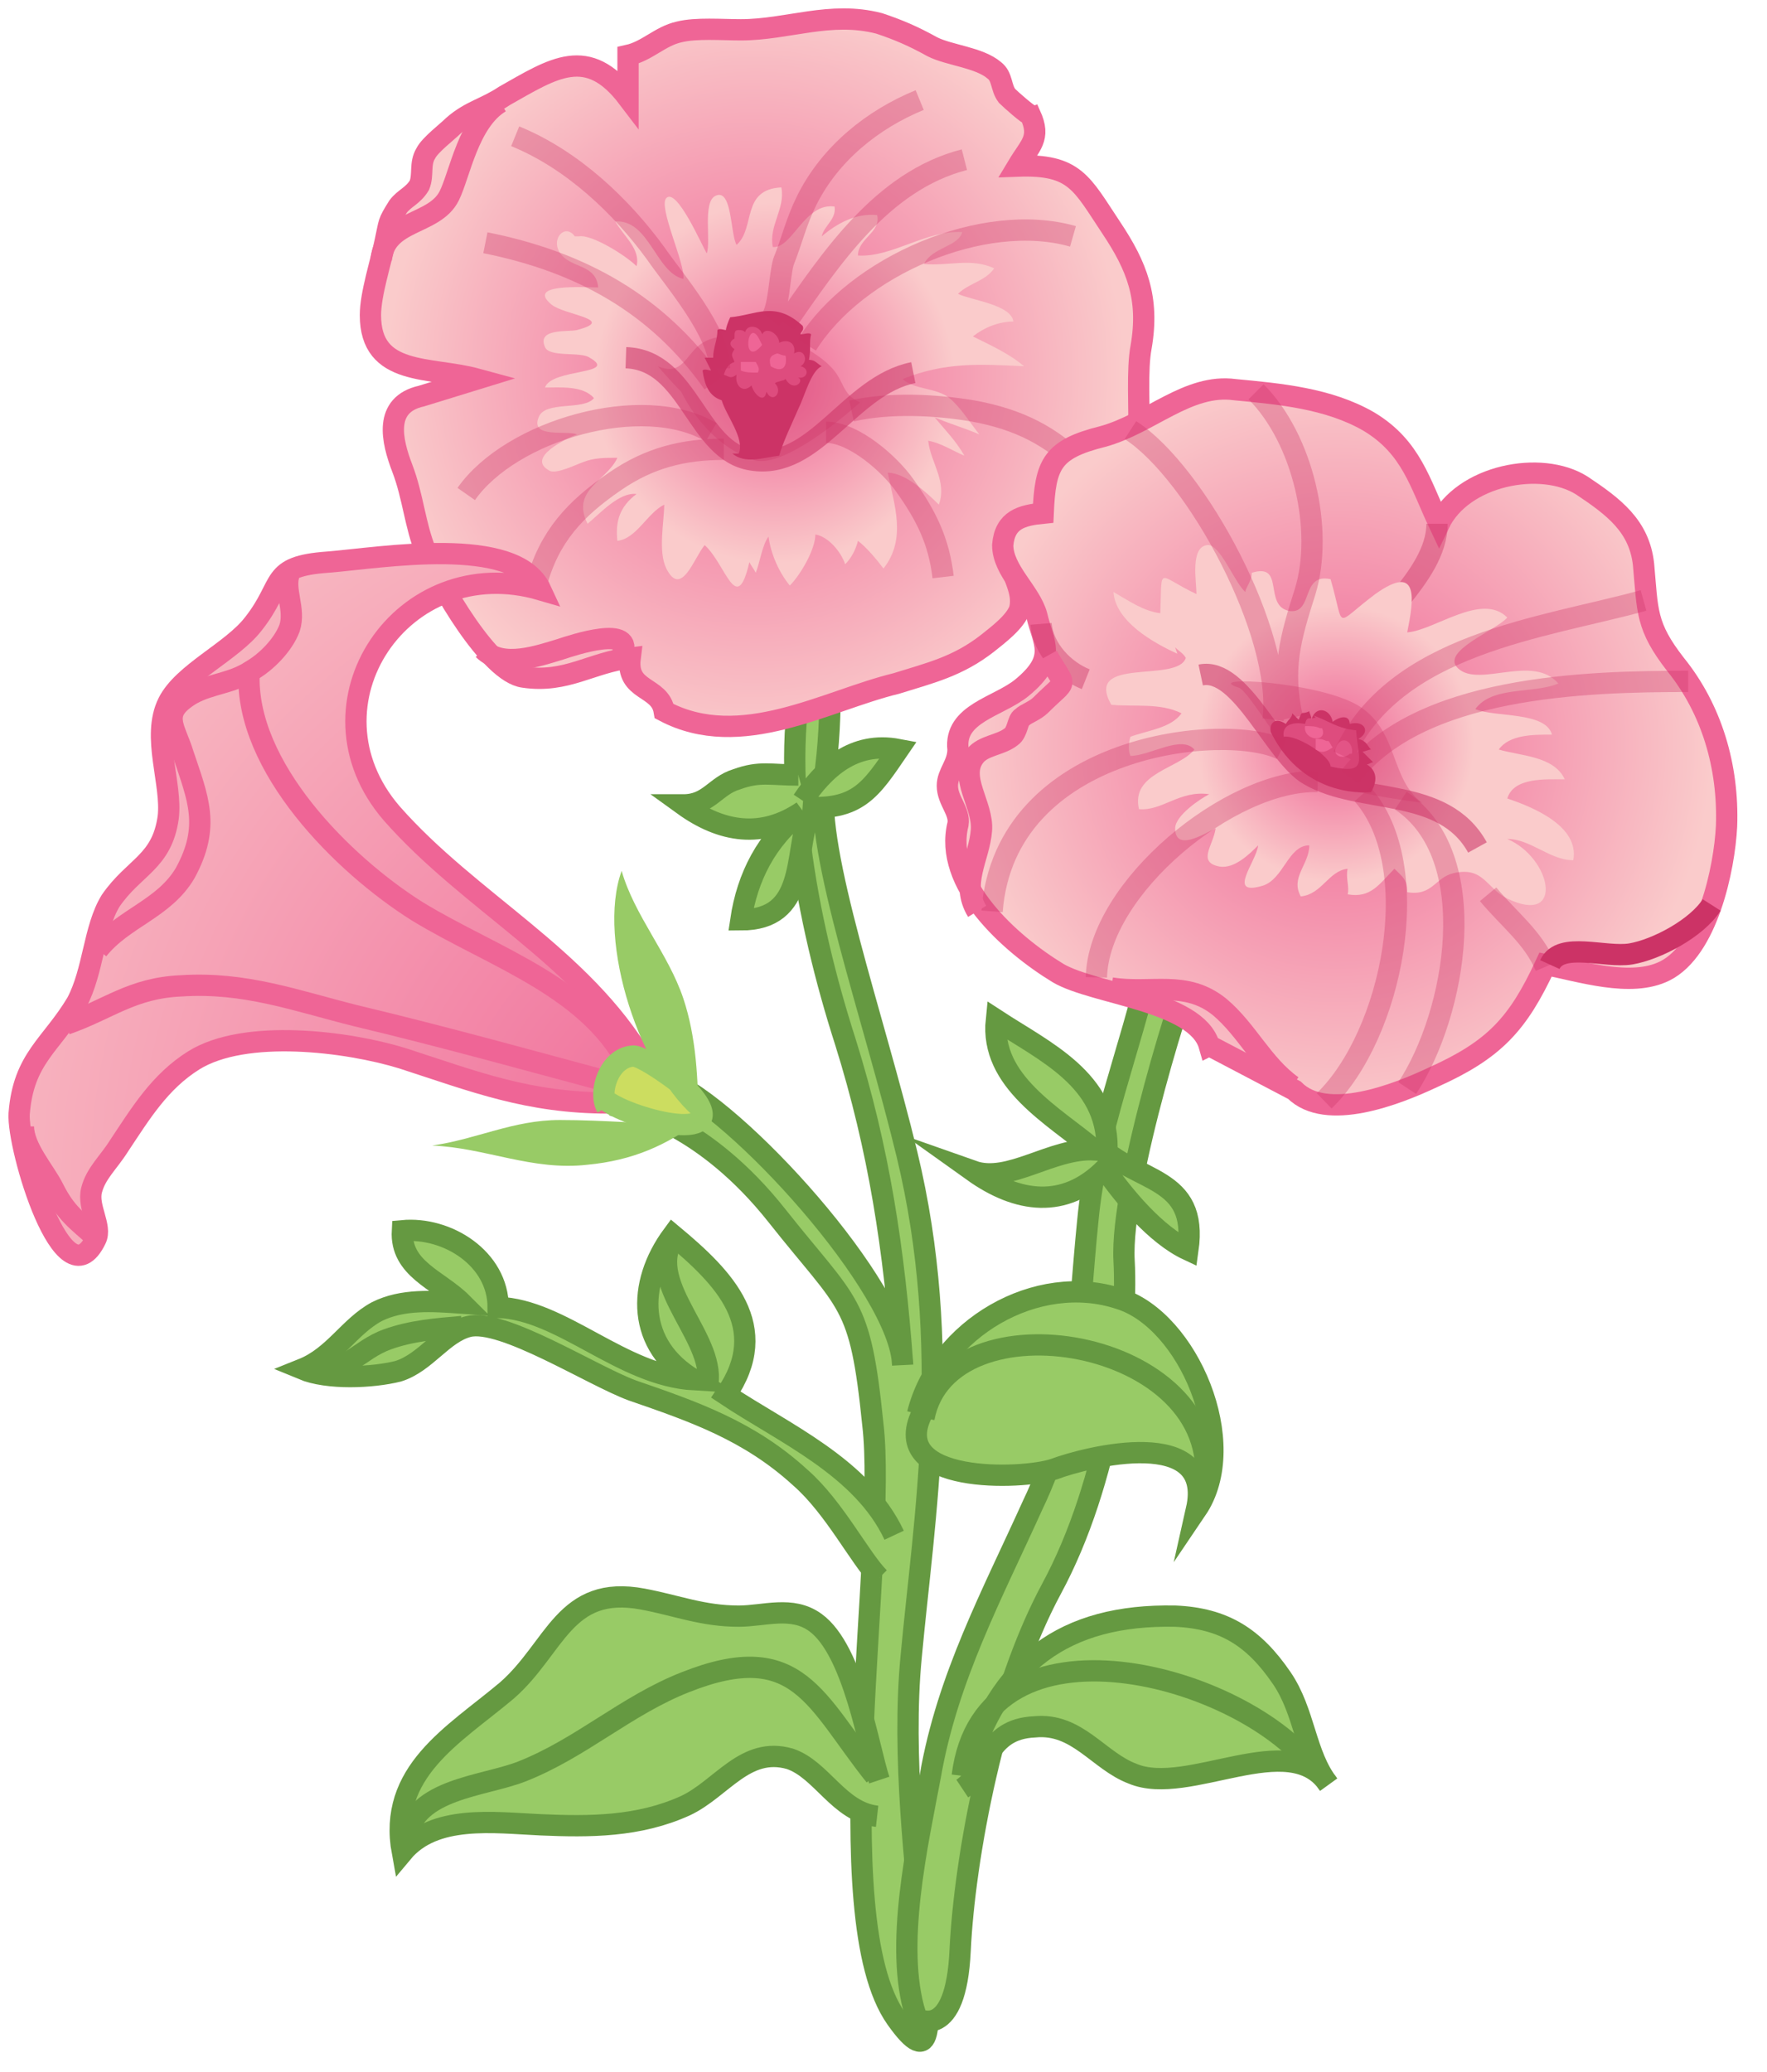 <svg xmlns="http://www.w3.org/2000/svg" version="1.0" viewBox="0 0 83 97.3"><switch><g><path fill="#98CB66" stroke="#659941" stroke-miterlimit="10" d="M37.9 30.8c-1.4 5.2 0 12.5 1.8 18.1 1.6 5.1 2.3 9.8 2.7 15.2-.1-3.6-7.8-12.1-11.1-13.4l-1.6 1.4s3.4.7 6.8 5 3.9 3.9 4.5 9.8c.7 5.9-2.3 23.1 1.1 27.9 3.4 4.8-.2-7.7.7-17 .6-6.5 2-14.5-.2-23.6-1.6-6.6-4.3-14.1-3.9-17.5.5-3.4.2-6.4.2-6.4"/><path fill="#98CB66" stroke="#659941" stroke-miterlimit="10" d="M54 45.3c-.9 4-2.5 7.8-2.9 12-.5 4.9-.4 8.8-2.6 13.4-1.9 4.2-4 8.1-4.8 12.7-.6 3.2-1.7 8-.7 11.2 0 .1 0 .1.1.2 0 0 1.8 1.1 2-3.2.2-4.3 1.6-12 4.3-17 2.7-5 3.6-11.8 3.4-15.4s2.9-13.4 3.4-14.3c.5-1-2.2.4-2.2.4z"/><radialGradient id="a" cx="35.495" cy="17.547" r="17.323" gradientUnits="userSpaceOnUse"><stop offset="0" stop-color="#ef6596"/><stop offset="1" stop-color="#facbcb"/></radialGradient><path fill="url(#a)" stroke="#EF6596" stroke-miterlimit="10" d="M22.4 17.8c-2.2-.6-5-.1-5-3 0-1 .5-2.5.7-3.5.2-.9.1-.8.6-1.6.3-.4.7-.5 1-1 .2-.5 0-1 .3-1.5.2-.4 1-1 1.3-1.3.8-.7 1.5-.8 2.4-1.4 2.3-1.3 3.9-2.4 5.8.1v-2c.9-.2 1.5-.9 2.4-1.1.8-.2 2-.1 2.9-.1 2.2 0 4.2-.9 6.5-.3.9.3 1.6.6 2.5 1.1.8.4 2.2.5 2.9 1.1.4.3.3.8.6 1.2.2.2 1 .9 1.1.9.5 1.1 0 1.4-.6 2.4 2.7-.1 3 .8 4.4 2.9 1.2 1.8 1.8 3.3 1.4 5.6-.4 2.1.5 7-1.1 8.4-1.3 1.2-3.1 2.7-5 1.6 0 .8.6 1.4.4 2.3-.2.6-1 1.2-1.5 1.6-1.4 1.1-2.7 1.4-4.3 1.9-3.3.8-7.3 3.2-10.9 1.3-.2-1.2-1.8-.9-1.6-2.5-1.8.2-3 1.2-5 .9-1.6-.2-4-4.4-4.6-5.9-.5-1.2-.6-2.6-1.1-3.9-.5-1.3-.9-3 .9-3.4l2.6-.8z"/><radialGradient id="b" cx="36.386" cy="17.979" r="8.483" gradientUnits="userSpaceOnUse"><stop offset="0" stop-color="#ef6596"/><stop offset="1" stop-color="#facbcb"/></radialGradient><path fill="url(#b)" d="M27.2 11.1c.6-.1 2.2.9 2.7 1.4.2-.8-.6-1.4-1-2.1 1.6-.1 1.9 2.4 3.2 2.7.1-.7-1.2-3.4-.8-3.8.5-.5 1.7 2.3 1.9 2.6.2-.6-.2-2.4.4-2.7.8-.4.7 1.8 1 2.3.9-.8.2-2.6 2.1-2.7.2 1-.6 1.8-.4 2.8.9.1 1.5-2.1 2.9-1.9.1.6-.5.9-.6 1.4.7-.6 1.6-1.1 2.6-1 .2.8-.9 1.1-.9 1.9 1.6.1 3.2-1.2 4.9-1.1-.2.7-1.4.7-1.8 1.5 1.2.1 2.2-.3 3.3.2-.4.6-1.2.7-1.7 1.2.6.3 2.5.5 2.6 1.3-.7 0-1.4.3-1.9.7.8.4 1.7.8 2.4 1.4-2.1-.1-3.7-.2-5.7.6.5.5 1.6.4 2.2.9.5.4 1 1.2 1.4 1.7-.7-.3-1.4-.5-2.1-.8.5.6 1 1.1 1.4 1.8-.5-.2-1.1-.6-1.7-.7.1 1 .9 1.9.5 3-.6-.6-1.6-1.5-2.4-1.5.3 1.5.9 3.1-.2 4.5-.3-.4-.8-1-1.2-1.3-.1.4-.3.8-.6 1.1-.2-.6-.8-1.3-1.4-1.4 0 .7-.7 1.9-1.2 2.4-.5-.6-.9-1.5-1-2.3-.3.4-.4 1.2-.6 1.7-.1-.2-.2-.3-.3-.5-.6 2.6-1.1.1-2.1-.8-.5.6-1.1 2.5-1.8 1.1-.4-.8-.1-2.2-.1-3-.8.4-1.3 1.6-2.2 1.7-.1-.9.1-1.6.9-2.2-.8-.1-1.7.9-2.3 1.4-.8-1.6.9-2 1.4-3.1-.6 0-1.1 0-1.6.2-.3.1-1.3.6-1.6.4-1.1-.6.8-1.5 1.3-1.7-.5-.2-2.2.2-1.8-.8.3-.8 2.1-.3 2.6-.9-.5-.6-1.6-.5-2.3-.5.3-.9 3.5-.6 2.1-1.4-.4-.3-1.9 0-2.1-.5-.4-.9 1.1-.7 1.5-.8 1.9-.5-.6-.7-1.2-1.2-1.2-1 1.5-.8 2.2-.8-.1-1-1-.9-1.6-1.4-.8-.7 0-1.7.5-1"/><path fill="#C36" d="M30.9 17.2c1.2.5 1.3-.6 2.1-1.1.8-.5 2.1-.3 3-.3 1 0 2.3.7 3 1.4.7.7.5 1.3 1.4 1.7 0 0-3.5 3.2-5 2.7s-2.7-1.8-3.4-3.2c-.5-.5-1.1-1.2-1.1-1.2z" opacity=".3"/><path fill="none" stroke="#C36" stroke-miterlimit="10" d="M29.4 16.8c3 .1 3.3 4.4 5.9 4.8 3 .5 4.6-3.5 7.6-4.1" opacity=".56"/><path fill="#C36" d="M34.7 21.3c.3-.7-.6-1.8-.8-2.5-.6-.2-.8-.7-.9-1.4.1-.1.3 0 .4 0l-.3-.6h.4c0-.5.2-.8.2-1.3.1-.1.3 0 .4 0 0-.1.1-.4.2-.6 1.2-.1 2.1-.8 3.4.4.1.2-.1.3-.1.4.2 0 .4-.1.5 0-.1.4 0 .7-.1 1.2.3 0 .4.2.6.3-.5.2-.8 1.4-1.1 2-.3.7-.7 1.5-.9 2.2-.8.1-1.6.4-2.2-.1"/><path fill="#EF6596" d="M34.5 15.9c-.2.1-.3.3 0 .5-.2.3-.1.3 0 .6-.3.1-.4.3-.5.6.3.1.3.2.6 0-.1.5.3.9.7.5 0-.1 0-.1 0 0 .1.4.6.9.7.3.3.6.8 0 .4-.4.1-.1.4-.1.5-.2.4.7 1 0 .5-.1.5.2.7-.4.2-.5.4-.2.2-.9-.3-.6.1-.5-.3-.7-.7-.5 0-.4-.6-.8-.8-.4-.1-.4-.7-.5-.8-.1-.1-.1-.2-.1-.3-.1-.2 0-.2.1-.2.4" opacity=".51"/><path fill="none" stroke="#C36" stroke-miterlimit="10" d="M33.5 18c-2.6-3.7-6.2-5.7-10.7-6.6m11 5.9c0-1.7-2.1-4.1-3-5.4-1.6-2.2-3.9-4.4-6.6-5.5m12.7 8.8c2.1-3 4.5-6.7 8.4-7.7M36.2 15c.4-.5.4-2 .6-2.7.4-1 .6-1.9 1.1-2.9C39 7.2 41 5.6 43.2 4.7m-5.3 11.5c2.3-3.7 8.3-6.3 12.5-5.1m-17 9.2c-3.2-1.9-9.4-.1-11.5 2.9M34 21.1c-1.9 0-3.5.4-5.1 1.5-1.9 1.3-3.1 2.6-3.7 4.8m13.6-7.1c1.3 0 3 1.5 3.7 2.5 1 1.4 1.6 2.6 1.8 4.3M40 19.3c1.8-.4 3.9-.3 5.7 0 2.2.4 3.7 1.2 5.1 2.6" opacity=".33"/><path fill="#EF6596" d="M35.7 16c-.6-1.3-.9 1.4.1.2m-.4.8h-.6v.4c.2.1.5.1.8.1.1-.2 0-.3-.1-.5m1-.4c-.3.1-.4.2-.3.6.5.3.8.1.7-.5-.2 0-.3-.1-.4-.1"/><path fill="none" stroke="#EF6596" stroke-miterlimit="10" d="M29.2 30.8c.7-1.5-2.3-.5-2.9-.3-1 .3-2.7.9-3.6 0m-4.8-18.3c.2-1.9 2.5-1.6 3.2-3 .5-1 .9-3.5 2.4-4.4"/><radialGradient id="c" cx="62.816" cy="35.085" r="17.584" gradientUnits="userSpaceOnUse"><stop offset="0" stop-color="#ef6596"/><stop offset="1" stop-color="#facbcb"/></radialGradient><path fill="url(#c)" stroke="#EF6596" stroke-miterlimit="10" d="M56.8 49.1c-.6-2.1-5.4-2.4-7.1-3.4-2.3-1.4-5.4-4.2-4.7-7 .1-.6-.5-1.1-.5-1.8 0-.6.5-1 .5-1.7-.2-1.7 1.9-2 3-2.9 1.7-1.4 1-2.1.7-3.4-.3-1.1-1.6-2.1-1.6-3.3.1-1.2.9-1.4 1.9-1.5.1-2.3.4-3 2.8-3.6 2.2-.6 4-2.5 6.2-2.2 2.1.2 4.4.4 6.3 1.5 2 1.2 2.4 2.9 3.3 4.8 1.1-2.3 4.8-3 6.7-1.8 1.5 1 2.7 1.9 2.9 3.7.2 2.2.1 2.9 1.5 4.7 1.7 2.1 2.5 4.8 2.4 7.6-.1 2-.9 5.8-2.9 6.8-1.6.8-4 0-5.6-.3-1.3 2.8-2.4 4-5.3 5.3-1.7.8-5 2.1-6.5.6l-4-2.1z"/><path fill="none" stroke="#C36" stroke-miterlimit="10" d="M67.5 24.6c0 1.3-.9 2.5-1.7 3.5m-16.9 1.2c.1 1.2 1.1 2.2 2.1 2.6" opacity=".43"/><radialGradient id="d" cx="62.74" cy="34.902" r="6.504" gradientUnits="userSpaceOnUse"><stop offset="0" stop-color="#ef6596"/><stop offset="1" stop-color="#facbcb"/></radialGradient><path fill="url(#d)" d="M55.3 30.7c-1.1-.5-2.9-1.5-3-2.9.7.4 1.4.9 2.2 1 .1-2.3-.2-1.8 1.7-.9 0-.6-.3-2.2.5-2.3.6-.1 1.3 1.8 1.8 2.2 0-.2.3-.5.3-.9 1.6-.5.5 1.6 1.8 1.8 1.1.1.5-1.8 1.9-1.5.7 2.4.1 2.2 2.1.7 2.1-1.5 1.8.3 1.5 1.8 1.3-.1 3.5-1.9 4.7-.7-.5.6-3.2 1.6-2.3 2.4 1 .9 3.5-.7 4.7.7-1.2.5-3.1.1-3.9 1.2.9.4 3.3.1 3.6 1.2-.9 0-2 0-2.5.7 1 .3 2.6.3 3.1 1.4-.9 0-2.4-.1-2.7.9 1.2.4 3.4 1.3 3.1 2.9-1.1 0-2-1-3.1-1 2.1.9 2.7 4.1 0 2.8-1-.5-1.1-1.5-2.5-1.2-.9.2-1 1.1-2.2.9 0-.6-.2-.7-.6-1.1-.7.7-1.1 1.4-2.2 1.2.1-.3-.1-.8 0-1.2-.9.1-1.2 1.2-2.2 1.3-.5-.9.4-1.5.4-2.4-1 0-1.2 1.6-2.2 1.9-1.7.5-.3-1.1-.2-1.9-.4.4-1.1 1.1-1.8 1-1.1-.2-.3-1-.2-1.8-.6.3-1.9 1.1-1.9 0 0-.6 1.2-1.4 1.6-1.6-1.4-.2-2.2.8-3.3.7-.4-1.7 1.9-1.9 2.6-2.8-.6-.7-2.1.3-3 .3-.1-.2-.1-.6 0-.9.8-.3 1.9-.4 2.4-1.1-1-.5-2.2-.3-3.3-.4-1.3-2.3 3.1-1 3.5-2.2-.1-.2-.3-.3-.5-.5"/><path fill="#C36" d="M58.2 32.3c-1.9-.6 3.9-.3 5.7.9 1.8 1.2 1.4 3.4 2.9 4.5 0 0-4.2-.5-5.3-1.3-1-.7-2.8-3.9-3.3-4.1z" opacity=".3"/><path fill="none" stroke="#C36" stroke-miterlimit="10" d="M56.4 31.7c1.9-.4 3.5 3.8 5.1 4.7 2.4 1.4 6.3.5 7.9 3.4" opacity=".56"/><path fill="#C36" d="M59.7 34.4c-.1-.3.1-.8.7-.4.1-.2.3-.3.3-.5l.3.3c.2-.5.1-.2.5-.4 0 .1.1.2.1.4.2-.7.9-.5 1 .1.4-.3.8-.3.8.1.7-.2 1 .4.4.7.4.1.4.3.6.5-.1 0-.3.1-.4.1l.5.5c-.1 0-.2.1-.3.1.5.3.5.8.2 1.3 0 0-3.1.4-4.7-2.8z"/><path fill="#EF6596" d="M61.8 33.7c-.3.1-.4-.1-.5.3-.5-.1-1.1 0-1 .6.6-.1 2.2.9 2.2 1.4 1.8.4 1.3-.3 1.2-1.7-.9-.1-1.2-.4-2-.7" opacity=".51"/><path fill="#EF6596" d="M62 34.2c-.2-.1-.4-.1-.7-.1-.1.7 1.1.8.8.1m1.4 1.2c.1-.5-.4-.9-.7-.4-.3.5.3.7.6.4"/><path fill="#EF6596" d="M62.3 34.8c-.2-.1-.3-.1-.5-.1v.5c.3.2.5.1.8-.1-.1-.1-.1-.2-.2-.3"/><path fill="none" stroke="#C36" stroke-miterlimit="10" d="M59.8 33.8c.5-4-3.6-11.6-6.7-13.6m7.6 13.5c-.5-2.3-.1-3.7.6-5.9.9-2.9-.1-7.2-2.3-9.4m1.2 16.8c-2.6-1.3-13-.3-13.6 7.6m15.3-6.1c-4.1-.1-10.3 5-10.4 9.2M64 37.3c3 3.4 1.4 11.3-1.8 14.4m3.6-14.1c3.9 2.6 2.6 10 .3 13.5m11.1-22.9c-4.7 1.3-11.7 2-14.1 7.3M79.3 32c-4.8 0-12.7.2-15.9 4.5m9.2 8.9c-.6-1.4-1.7-2.2-2.7-3.4" opacity=".33"/><path fill="none" stroke="#EF6596" stroke-miterlimit="10" d="M49.2 30.8c.9 1.6 1 1-.3 2.3-.3.3-.7.4-.9.6-.2.1-.2.7-.5.9-.5.4-1.3.4-1.7.9-.8 1 .4 2.3.3 3.5-.1 1.3-1 2.5-.2 3.8"/><path fill="none" stroke="#C36" stroke-miterlimit="10" d="M72.8 45.3c.5-1.1 2.6-.3 3.8-.5 1.2-.2 3.1-1.2 3.8-2.3"/><path fill="none" stroke="#EF6596" stroke-miterlimit="10" d="M52.2 46.4c1.9.3 3.5-.4 5.1.9 1.3 1.1 2 2.7 3.4 3.7"/><radialGradient id="e" cx="35.426" cy="55.715" r="45.781" gradientUnits="userSpaceOnUse"><stop offset="0" stop-color="#ef6596"/><stop offset="1" stop-color="#facbcb"/></radialGradient><path fill="url(#e)" stroke="#EF6596" stroke-miterlimit="10" d="M30.2 49.8c-2.9-4.9-8.1-7.4-11.8-11.6-4.4-5.1.5-12.4 7-10.5-1.2-2.6-7.5-1.5-10-1.3-2.8.2-2 1-3.5 2.9-1 1.3-3.3 2.3-4 3.7-.8 1.6.2 3.8 0 5.4-.3 2.1-1.6 2.3-2.7 3.9-.8 1.3-.8 3.3-1.6 4.8-1.2 2-2.5 2.6-2.7 5.2-.1 1.6 2.1 9 3.6 5.9.3-.6-.4-1.5-.2-2.3.2-.8.8-1.3 1.3-2.1 1-1.5 1.9-3 3.5-4 2.4-1.5 7.2-.9 9.8-.1 3.4 1.1 5.9 2.1 9.7 2.1"/><path fill="none" stroke="#EF6596" stroke-miterlimit="10" d="M4.6 44.6c1.2-1.5 3.1-1.9 4.1-3.6 1.2-2.2.6-3.5-.1-5.6-.4-1.3-1.1-1.9.4-2.8.9-.5 1.9-.5 2.8-1.1.7-.4 1.5-1.2 1.8-2 .3-.9-.3-1.8 0-2.6m-9 31.3c-1-.9-1.5-1.2-2.1-2.4-.4-.8-1.4-1.9-1.4-2.9"/><path fill="none" stroke="#EF6596" stroke-miterlimit="10" d="M11.7 31.6c-.2 4.4 4.4 9 7.9 11.2 3.6 2.2 8.3 3.6 10.1 7.6M3.1 48.1c2-.7 3.1-1.7 5.4-1.8 3-.2 5.4.7 8.2 1.4 4.2 1 8.5 2.2 12.6 3.3"/><path fill="#CCDD60" stroke="#98CB66" stroke-miterlimit="10" d="M28.5 51.7c1.2.9 6.3 2.2 3.8-.5-.3-.3-2.2-1.7-2.6-1.6-1.1.1-1.6 1.7-1.2 2.4"/><path fill="#98CB66" d="M32.8 52.6c-2.7-2.1-4.8-8.4-3.6-11.7.6 2.1 2.2 3.9 2.9 6 .6 1.8.7 3.8.7 5.7"/><path fill="#98CB66" d="M32.5 52.8c-2.1 0-4.1-.2-6.2-.2-2.2 0-3.9.9-6 1.2 2.5.1 4.7 1.2 7.3.9 2.1-.2 3.7-.9 5.3-2.1"/><path fill="#98CB66" stroke="#659941" stroke-miterlimit="10" d="M41.3 74.1c-.9-.9-2.1-3.3-3.7-4.7-2.4-2.2-5-3.1-7.9-4.1-1.9-.7-6.1-3.4-7.7-3-1.2.3-2 1.7-3.3 2.1-1.2.3-3.3.4-4.5-.1 1.5-.6 2.2-2 3.5-2.7 1.2-.6 2.6-.5 4-.4-1.1-1.1-2.9-1.6-2.8-3.4 2.1-.2 4.5 1.3 4.5 3.6 3 .1 5.8 3.2 9.2 3.4-2.7-1.6-2.7-4.5-1-6.8 2.4 2 4.7 4.3 2.5 7.5 2.7 1.8 6.4 3.4 7.9 6.6m3.4 11.1c1.5-5.1 4.6-7.4 9.8-7.3 2.3.1 3.7 1 5 2.9 1.1 1.6 1.1 3.6 2.2 5-1.8-2.7-6.6.6-9.2-.5-1.6-.6-2.6-2.4-4.6-2.2-2.3.1-2.2 2.1-3.4 2.9M52 53.9c0-3.2-2.9-4.5-5.2-6-.3 2.9 2.7 4.5 4.6 6.1-2-.1-4 1.6-5.7 1 2.1 1.5 4.3 1.8 6.2-.1.9 1.3 2.4 3.1 3.9 3.8.5-3.5-2.4-3.1-4.3-5"/><path fill="none" stroke="#659941" stroke-miterlimit="10" d="M45.2 83.4c1-8.1 13.3-4.8 16.6-.2m-30.2-25c-1.3 2.2 2.2 4.8 1.6 7m-18.6-.9c1.6.3 2.2-.9 3.6-1.4 1.1-.4 2.3-.5 3.5-.6"/><path fill="#98CB66" stroke="#659941" stroke-miterlimit="10" d="M37.5 36.4c-1.3 0-1.8-.2-2.9.2-1 .3-1.3 1.2-2.5 1.2 1.8 1.3 3.7 1.6 5.6.3-1.7 1.3-2.6 3.1-2.9 5.1 3.1 0 2.5-3 3.2-5"/><path fill="#98CB66" stroke="#659941" stroke-miterlimit="10" d="M37.7 37.6c1-1.5 2.4-2.8 4.5-2.4-1.3 1.9-1.9 2.9-4.5 2.7m5.4 28.5c1-4 5.6-6.7 9.5-5.4 3.2 1 5.7 6.8 3.6 9.9.9-4-5.1-2.5-6.7-1.9-1.5.5-7.8.7-6.2-2.6"/><path fill="none" stroke="#659941" stroke-miterlimit="10" d="M43.4 66.6c1.1-5.9 14.1-3.8 13.2 3.2"/><path fill="#98CB66" stroke="#659941" stroke-miterlimit="10" d="M41.3 83.6c-.5-1.5-1.2-6.1-3-7.4-1.1-.8-2.4-.3-3.6-.3-1.7 0-2.9-.5-4.5-.8-3.7-.7-4.1 2.3-6.4 4.3-2.5 2.1-5.6 3.8-4.9 7.6 1.5-1.8 4.3-1.4 6.5-1.3 2.3.1 4.6.1 6.8-.9 1.7-.8 2.8-2.8 4.9-2.2 1.5.5 2.3 2.5 4.1 2.7"/><path fill="none" stroke="#659941" stroke-miterlimit="10" d="M19.1 86.3c.4-2.3 3.6-2.4 5.4-3.1 2.8-1.1 4.9-3.1 7.7-4.2 5.3-2.1 6.1.9 8.9 4.4"/></g></switch></svg>
